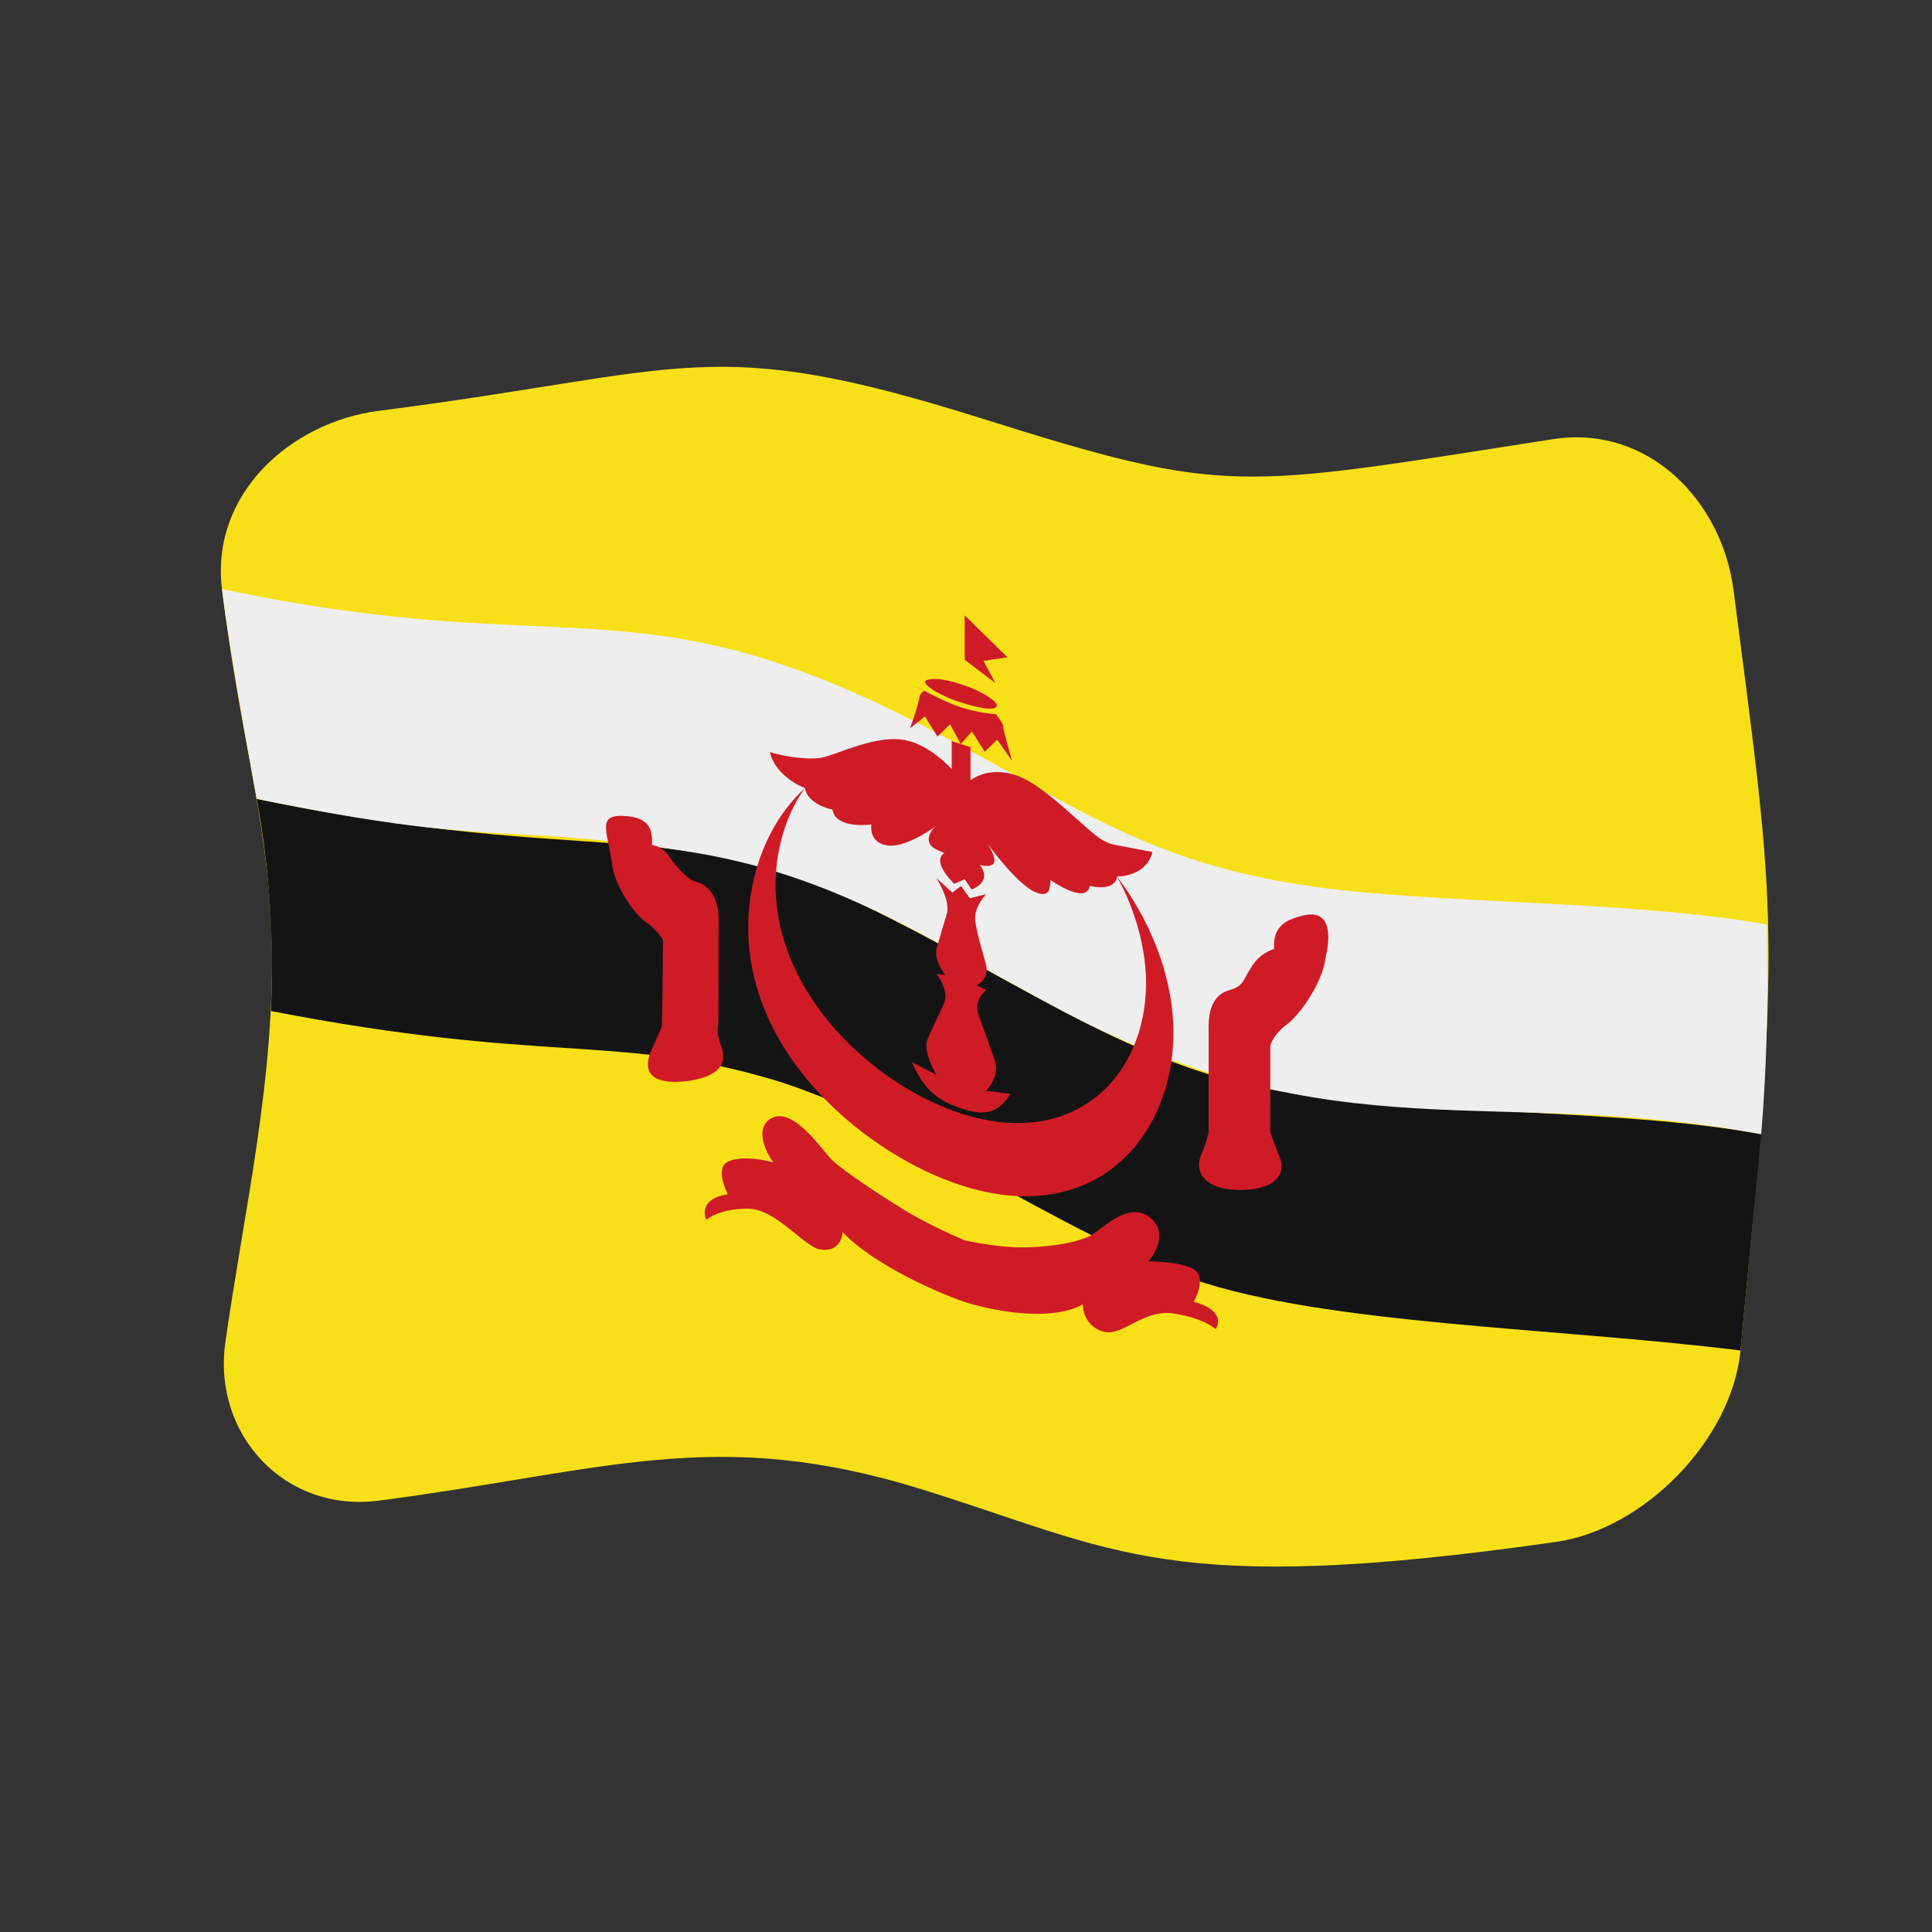 <?xml version="1.0" encoding="UTF-8" standalone="no"?>
<!DOCTYPE svg PUBLIC "-//W3C//DTD SVG 1.1//EN" "http://www.w3.org/Graphics/SVG/1.1/DTD/svg11.dtd">
<svg width="100%" height="100%" viewBox="0 0 512 512" version="1.1" xmlns="http://www.w3.org/2000/svg" xmlns:xlink="http://www.w3.org/1999/xlink" xml:space="preserve" xmlns:serif="http://www.serif.com/" style="fill-rule:evenodd;clip-rule:evenodd;stroke-linejoin:round;stroke-miterlimit:2;">
    <rect x="0" y="0" width="512" height="512" fill="#333333" stroke="none"/>
    <g>
        <g>
            <path d="M461.247,357.894C458.974,381.556 435.684,405.308 412.318,408.636C308.939,423.36 296.194,410.772 244.032,394.61C189.598,377.745 160.51,389.816 100.472,397.677C75.267,400.977 56.353,379.924 59.699,355.921C64.445,321.88 73.245,285.12 71.958,247.429C70.917,216.956 63.537,194.612 58.828,156.107C55.74,130.85 77.104,111.835 100.444,108.861C182.392,98.415 187.662,88.078 259.985,110.838C325.827,131.557 327.444,129.432 411.553,116.384C437.012,112.436 456.362,133 459.378,156.216C470.841,244.445 471.982,246.128 461.247,357.894Z" style="fill:rgb(247,224,23);fill-rule:nonzero;"/>
            <path d="M461.247,357.894C412.245,351.801 351.662,351.117 316.188,339.025C281.141,327.079 239.057,295.984 203.573,285.748C163.005,274.046 144.035,281.945 71.792,267.933C72.7,249.109 71.321,229.492 68.032,211.709C159.862,230.63 178.363,214.33 234.639,242.715C272.325,261.723 300.334,281.85 335.758,288.541C373.729,295.714 429.167,293.562 466.719,300.578C466.412,304.116 461.687,353.309 461.247,357.894Z" style="fill:rgb(20,20,20);fill-rule:nonzero;"/>
            <path d="M466.719,300.578C395.896,287.346 354.448,306.398 281.238,267.738C245.758,249.001 221.65,231.648 181.289,225.506C131.838,217.981 131.136,224.711 68.032,211.709C67.212,207.275 60.94,173.373 58.828,156.107C153.193,176.095 168.757,151.742 250.172,195.226C287.849,215.348 307.22,229.962 352,235.485C385.049,239.56 434.083,238.845 468.171,245.005C468.994,274.318 467.103,296.147 466.719,300.578Z" style="fill:rgb(238,238,238);fill-rule:nonzero;"/>
            <g>
                <path d="M295.95,232.194C301.52,242.236 303.716,252.582 303.716,260.484C303.716,285.31 284.649,304.817 254.631,295.065C231.802,287.649 205.533,263.772 205.533,234.448C205.533,232.307 205.533,219.792 213.3,208.84C198.289,222.853 198.289,242.662 198.289,245.857C198.289,280.527 230.482,306.253 254.631,314.098C290.086,325.617 310.971,301.307 310.971,273.607C310.971,261.231 306.559,246.286 295.95,232.194ZM166.473,216.317C172.556,216.964 172.921,220.488 172.786,223.943C174.629,224.118 176.36,225.501 177.4,227.032C177.834,227.669 181.298,232.745 184.41,233.655C190.685,235.483 190.446,242.696 190.444,244.171C190.416,253.122 190.389,262.073 190.361,271.023C189.708,273.775 190.946,276.854 191.135,277.325C194.444,285.608 182.158,286.506 181.067,286.586C180.543,286.624 168.824,288.195 172.343,278.986L175.413,272.043C175.64,260.07 175.689,250.888 175.699,249.048C175.413,248.609 173.784,246.107 171.15,244.339C168.439,242.532 162.992,235.344 162.164,228.792C161.055,220.131 157.677,215.396 166.473,216.317ZM344.937,242.714C341.161,243.738 337.229,245.196 337.653,251.499C336.675,251.716 333.924,253.004 332.343,255.24C328.981,259.99 329.999,261.149 325.693,262.424C319.863,264.149 320.304,271.235 320.304,272.953L320.304,299.841C319.869,302.54 318.557,305.517 318.349,305.99C316.517,310.207 318.737,315.219 328.327,315.348C338.311,315.48 340.884,310.744 339.119,306.699L336.621,300.135C336.632,292.431 336.643,284.727 336.654,277.023C337.771,273.833 340.48,271.889 340.93,271.565C344.221,269.229 350.405,260.683 351.263,253.961C351.358,253.228 355.098,239.966 344.937,242.714Z" style="fill:rgb(207,27,38);fill-rule:nonzero;"/>
                <path d="M316.382,344.983C316.712,344.361 319.989,338.174 316.071,336.19C312.423,334.347 305.249,334.269 304.294,334.259C305.966,332.478 309.796,326.488 304.583,322.528C298.71,318.066 291.479,326.412 288.595,327.67C282.165,330.496 272.402,330.557 270.974,330.566C264.525,330.614 256.87,328.962 255.664,328.701C254.314,328.129 245.922,324.567 239.298,320.453C237.755,319.496 225.179,311.692 220.633,307.536C218.197,305.31 210.557,293.394 204.644,296.243C200.081,298.433 202.351,304.547 204.955,308.056C204.046,307.809 197.446,306.014 193.178,307.728C189.253,309.301 192.562,315.862 192.878,316.488C185.219,317.669 186.712,322.428 187.205,323.305C187.682,322.664 191.539,320.188 198.433,320.327C205.692,320.474 213.065,330.366 217.288,331.103C222.413,331.999 223.297,327.707 223.288,326.524C231.869,335.534 249.829,343.132 255.675,345.038C261.321,346.879 277.801,350.731 287.006,345.662C286.833,347.371 287.929,351.713 292.483,352.923C297.535,354.265 303.004,346.811 311.082,348.092C320.366,349.563 322.734,352.967 322.193,352.189C325.02,347.21 317.099,345.168 316.382,344.983ZM292.383,222.741C287.92,220.337 277.151,208.044 269.263,205.463C260.623,202.636 256.155,207.547 255.653,208.242C254.064,205.502 248.281,198.548 241.098,196.433C232.68,193.955 221.263,200.478 217.011,200.9C212.418,201.366 206.104,200.033 204.022,199.286C205.176,204.673 210.981,208.026 213.3,208.84C214.095,213.128 219.896,214.397 220.622,214.556C221.462,219.637 230.046,218.594 230.921,218.487C230.854,219.043 230.338,223.344 235.165,224.049C239.95,224.759 247.276,219.482 248.187,218.826C246.974,219.692 245.941,221.325 246.142,222.801C246.233,223.493 246.685,224.153 247.216,224.58C248.086,225.28 251.274,226.4 250.198,226.106C246.888,228.363 252.387,233.741 252.875,234.219L255.653,233.009L257.486,235.719C258.001,235.522 263.004,233.609 259.675,229.183C260.891,229.641 263.306,229.696 263.497,228.41C263.885,225.689 259.341,220.484 261.33,223.084C262.206,224.285 269.475,234.251 274.296,236.395C275.279,236.832 276.639,237.242 277.601,236.497C278.48,235.815 278.386,232.183 278.518,233.288C279.203,233.76 287.909,239.757 288.817,234.755C289.415,234.908 295.289,236.416 296.117,232.236C298.422,232.338 304.162,231.199 305.394,225.779C294.87,223.708 294.801,224.046 292.383,222.741ZM245.12,180.72C245.12,180.159 247.494,178.991 254.642,181.313C260.904,183.348 264.163,186.006 264.163,186.864C264.163,189.24 255.368,186.382 254.642,186.146C248.126,184.043 245.12,181.516 245.12,180.72Z" style="fill:rgb(207,27,38);fill-rule:nonzero;"/>
                <path d="M265.796,192.236C265.647,191.133 263.25,188.746 264.219,189.293C263.439,189.237 259.269,188.939 254.631,187.432C248.134,185.321 238.335,179.275 245.109,183.127C244.285,183.079 243.719,184.273 243.598,185.09C243.3,187.099 241.41,192.36 241.187,192.982L245.12,189.853L248.442,195.195L251.764,191.939L254.631,197.176L257.575,193.826L260.941,199.245L264.274,196.034L268.218,201.643C267.999,200.898 266.108,194.463 265.796,192.236ZM255.653,163.075L255.653,174.853L263.752,180.995L260.63,175.131L266.985,174.194L255.653,163.075ZM252.209,196.393L257.197,198.013L257.197,210.702L252.209,209.082L252.209,196.393ZM261.275,289.088C261.689,288.65 264.541,285.643 263.863,282.009C263.52,280.172 259.472,269.707 259.119,268.245C258.208,264.51 261.732,262.072 261.319,262.358L258.908,261.108C259.313,260.874 262.152,259.231 261.319,255.78C260.725,253.321 259.937,250.912 259.34,248.454C258.981,246.973 258.635,245.482 258.453,243.97C257.997,240.185 261.754,236.561 261.319,236.98L257.019,238.055L254.675,234.802L252.397,236.554L248.176,232.723C248.568,233.354 251.499,238.067 251.042,241.564C250.934,242.386 250.792,242.267 248.176,251.523C247.107,255.261 252.982,261.327 250.598,258.411L248.176,258.101C248.54,258.589 251.277,262.253 250.364,265.403C250.003,266.666 245.959,274.465 245.609,276.114C244.933,279.308 247.808,284.217 248.176,284.845L241.687,281.507C244.857,288.925 248.842,291.817 254.675,293.713C258.717,295.026 263.882,296.462 267.73,289.861L261.275,289.088Z" style="fill:rgb(207,27,38);fill-rule:nonzero;"/>
            </g>
        </g>
    </g>
</svg>

